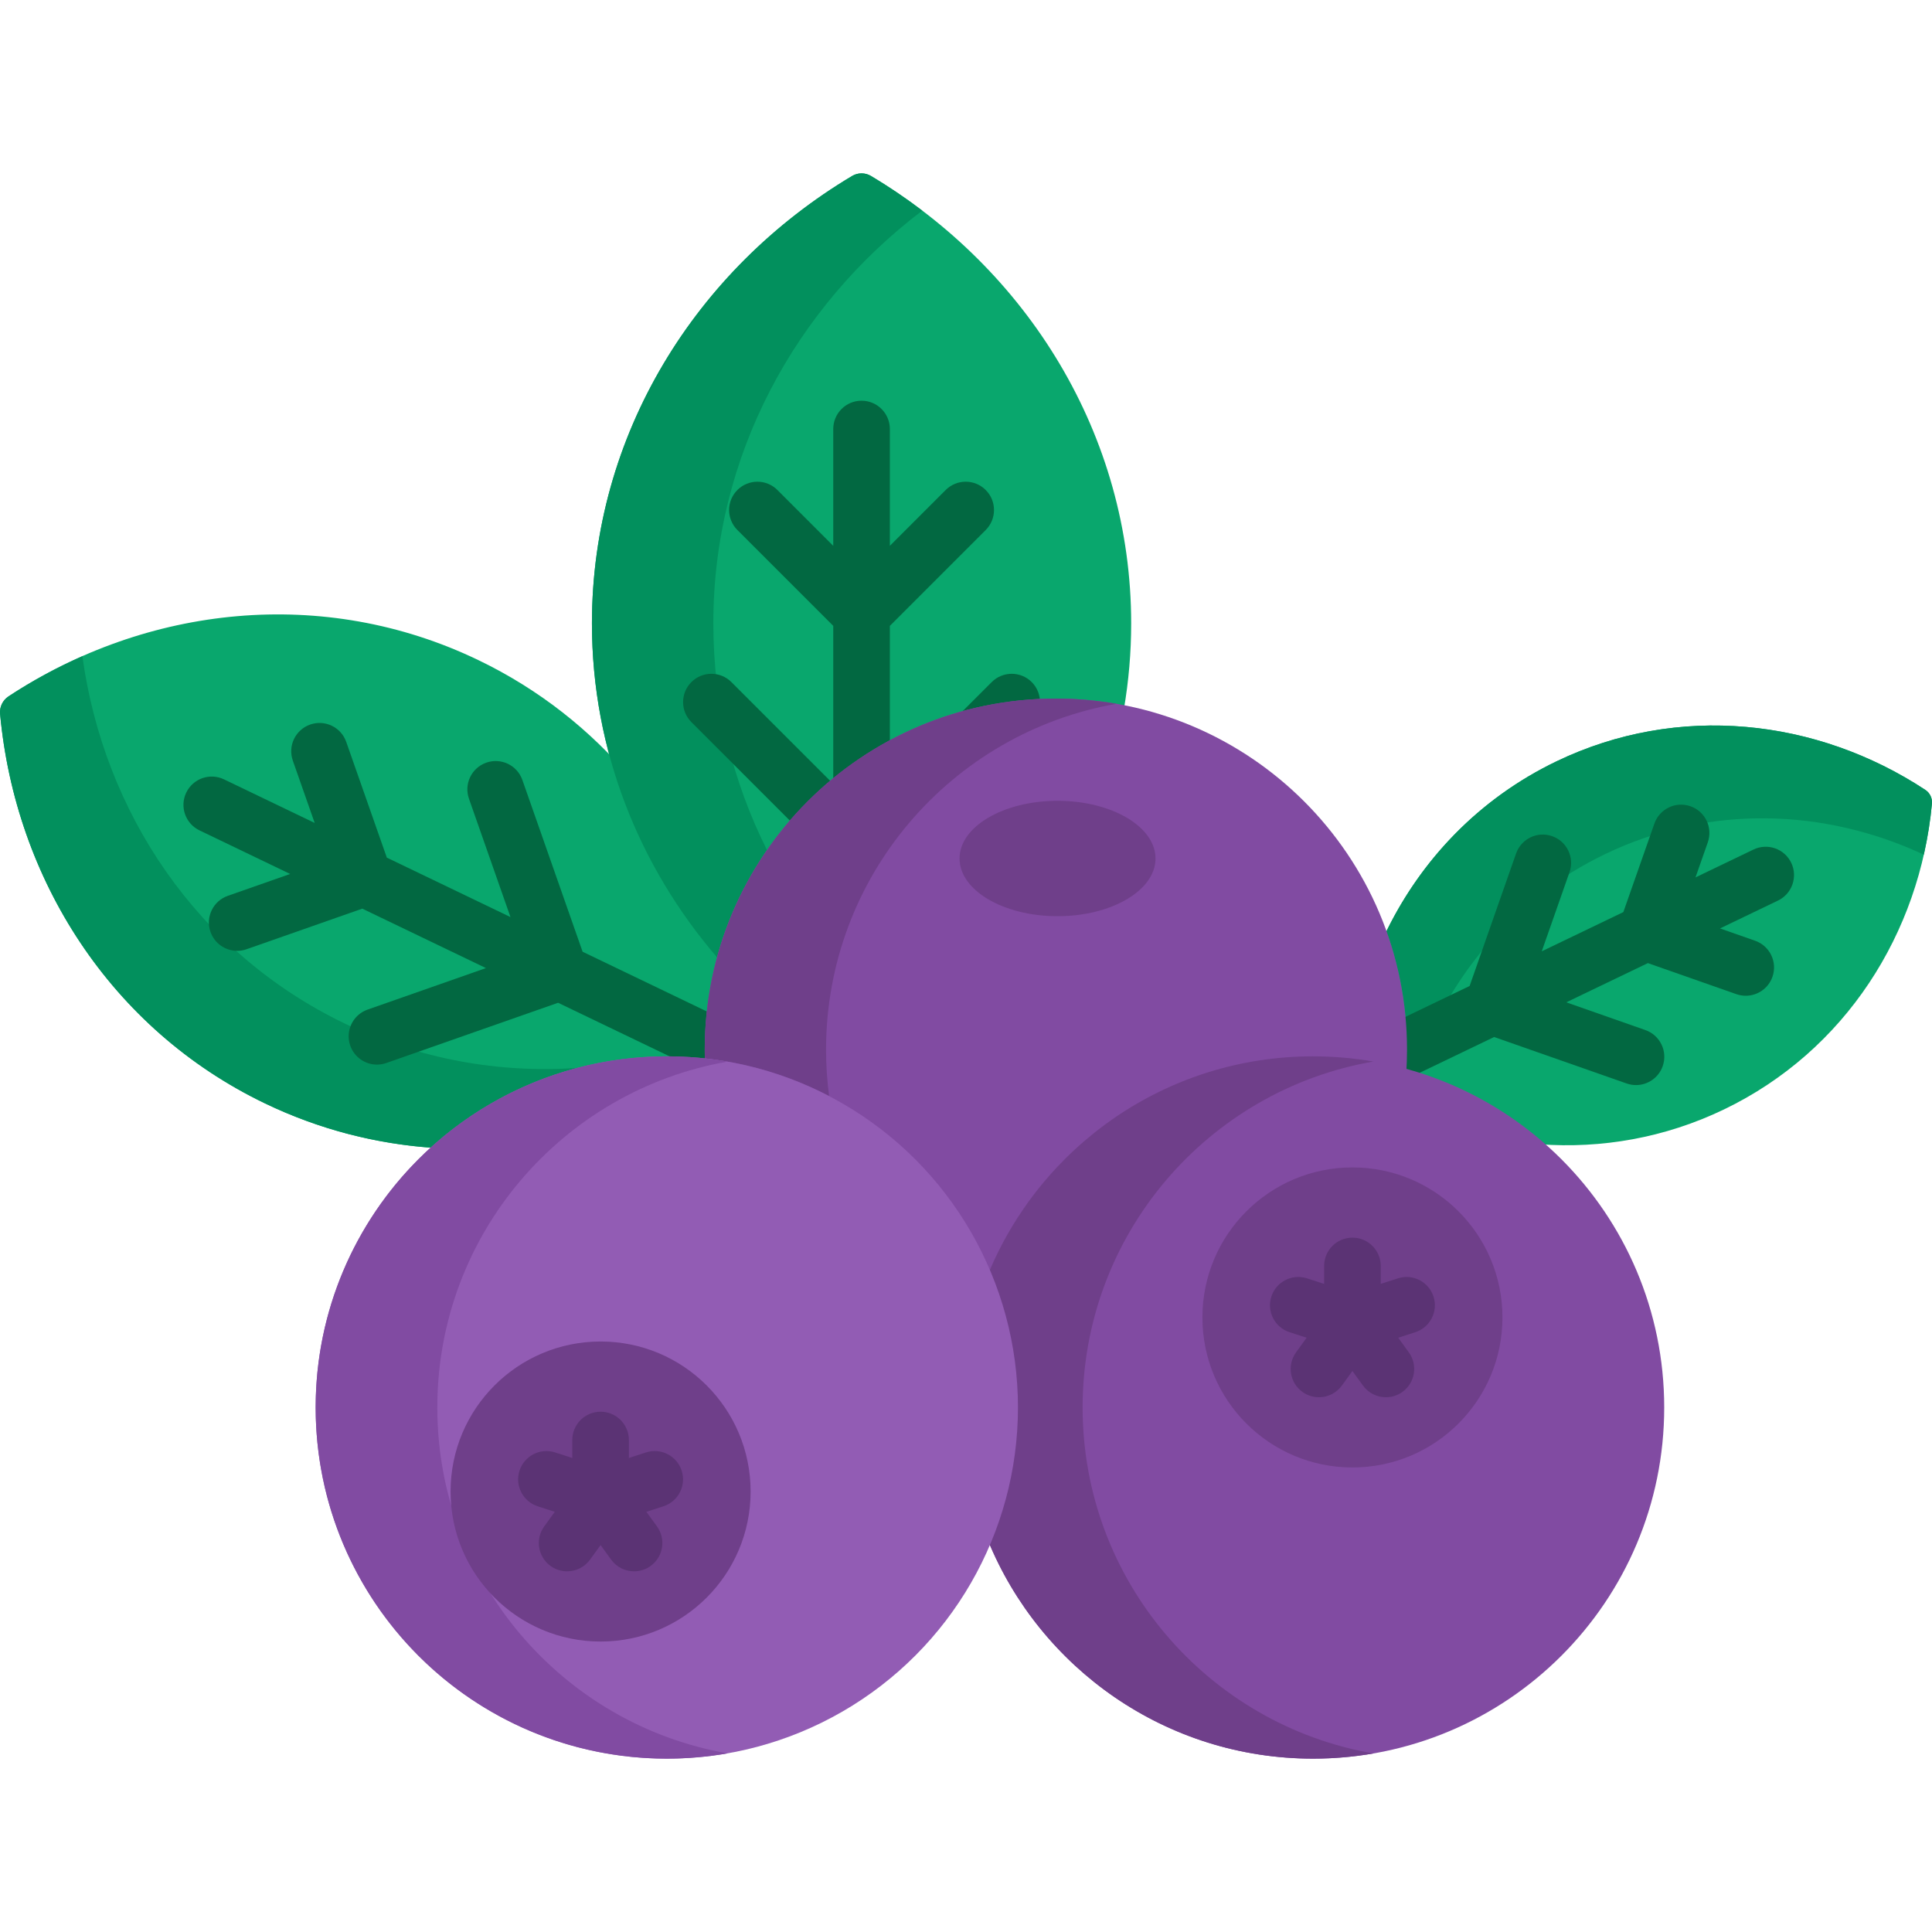 <svg id="Capa_1" enable-background="new 0 0 512 512" height="512" viewBox="0 0 512 512" width="512" xmlns="http://www.w3.org/2000/svg"><g><g><path d="m176.711 280.939c3.3 0 6.66.182 9.986.541l1.138.123-.04-1.463c-.018-.648-.036-1.296-.036-1.949 0-9.27 1.383-18.222 3.944-26.667-9.986-32.771-32.506-61.002-64.979-76.612-40.998-19.708-87.808-14.481-124.46 9.63-1.555 1.023-2.415 2.811-2.242 4.664 4.063 43.684 29.218 83.504 70.216 103.213 14.611 7.024 29.96 10.864 45.324 11.828 16.272-14.489 37.699-23.308 61.149-23.308z" fill="#09a76d"/><g><path d="m152.914 283.015c-20.677 1.419-41.791-2.27-61.558-11.773-39.154-18.822-63.843-55.99-69.525-97.346-6.763 2.984-13.316 6.532-19.567 10.645-1.555 1.023-2.415 2.811-2.242 4.664 4.063 43.684 29.218 83.504 70.216 103.213 14.152 6.803 28.996 10.611 43.877 11.72 10.888-9.903 24.136-17.255 38.799-21.123z" fill="#02905d"/></g><path d="m128.781 256.552-31.364 11c-3.909 1.371-5.966 5.65-4.595 9.559 1.083 3.088 3.98 5.02 7.077 5.02.823 0 1.661-.137 2.482-.425l45.519-15.964 31.719 15.247c2.355.075 4.725.236 7.079.49l1.138.123-.04-1.463c-.018-.648-.036-1.296-.036-1.949 0-3.271.175-6.502.509-9.686l-33.87-16.282-15.964-45.519c-1.371-3.909-5.652-5.967-9.559-4.595-3.909 1.371-5.966 5.65-4.595 9.559l11 31.365-32.767-15.751-10.758-30.671c-1.371-3.909-5.652-5.967-9.559-4.595-3.909 1.371-5.966 5.65-4.595 9.559l5.793 16.517-24.027-11.55c-3.732-1.793-8.214-.223-10.009 3.51-1.794 3.733-.223 8.214 3.51 10.009l24.026 11.55-16.517 5.793c-3.909 1.371-5.966 5.65-4.595 9.559 1.083 3.088 3.98 5.02 7.077 5.02.823 0 1.661-.137 2.482-.425l30.672-10.757z" fill="#026841"/></g><g><path d="m510.222 209.318c-28.78-18.933-65.536-23.037-97.729-7.562-20.79 9.994-36.381 26.579-45.685 46.309 3.28 9.444 5.068 19.58 5.068 30.126 0 1.529-.05 3.173-.151 5.026l-.045.805.777.214c13.413 3.692 25.454 10.296 35.535 19.001 16.402 1.207 33.169-1.673 48.855-9.213 32.193-15.475 51.945-46.743 55.135-81.045.136-1.454-.539-2.858-1.76-3.661z" fill="#09a76d"/><path d="m510.222 209.318c-28.781-18.933-65.536-23.037-97.729-7.562-20.332 9.774-35.694 25.85-45.063 45.008 3.522 9.818 5.446 20.397 5.446 31.427 0 1.706-.061 3.398-.154 5.081.816.225 1.628.459 2.435.705 8.206-24.654 25.552-45.78 50.213-57.634 27.426-13.184 58.16-12.148 84.456.151 1.003-4.432 1.731-8.944 2.156-13.514.136-1.455-.539-2.859-1.76-3.662z" fill="#02905d"/><path d="m474.694 228.65c-1.795-3.733-6.279-5.304-10.009-3.51l-15.361 7.384 3.261-9.3c1.371-3.909-.687-8.188-4.595-9.559-3.912-1.373-8.188.687-9.56 4.595l-8.226 23.454-21.623 10.395 7.35-20.958c1.371-3.909-.687-8.188-4.595-9.559-3.912-1.372-8.188.687-9.56 4.595l-12.313 35.113-17.961 8.634c.243 2.721.375 5.474.375 8.257 0 1.529-.05 3.173-.151 5.026l-.045.805.777.214c.813.224 1.613.475 2.416.72l21.088-10.137 35.113 12.314c.821.288 1.659.425 2.482.425 3.097 0 5.994-1.932 7.077-5.02 1.371-3.909-.687-8.188-4.595-9.559l-20.959-7.35 21.623-10.394 23.455 8.226c.821.288 1.659.425 2.482.425 3.097 0 5.994-1.932 7.077-5.02 1.371-3.909-.687-8.188-4.595-9.559l-9.301-3.262 15.361-7.384c3.735-1.796 5.306-6.277 3.512-10.011z" fill="#026841"/></g><g><path d="m279.818 186.133c6.168 0 12.195.615 18.027 1.777 1.266-7.388 1.928-14.97 1.928-22.699 0-49.996-27.541-93.857-68.953-118.579-1.535-.916-3.464-.916-4.999 0-41.412 24.722-68.953 68.583-68.953 118.579 0 34.016 12.759 65.184 33.951 89.425 10.434-39.387 46.378-68.503 88.999-68.503z" fill="#09a76d"/><path d="m203.264 225.28c-9.109-18.2-14.226-38.561-14.226-60.07 0-44.299 21.633-83.77 55.368-109.39-4.338-3.295-8.867-6.372-13.585-9.189-1.535-.916-3.464-.916-4.999 0-41.412 24.722-68.953 68.583-68.953 118.579 0 33.584 12.443 64.388 33.154 88.494 2.801-10.295 7.323-19.878 13.241-28.424z" fill="#02905d"/><g fill="#026841"><path d="m220.821 165.864v41.717c4.637-3.88 9.657-7.316 15-10.235v-31.482l25.403-25.403c2.929-2.929 2.929-7.678 0-10.606-2.93-2.929-7.678-2.928-10.607 0l-14.796 14.797v-30.96c0-4.142-3.358-7.5-7.5-7.5s-7.5 3.358-7.5 7.5v30.96l-14.797-14.797c-2.929-2.929-7.678-2.929-10.606 0-2.929 2.929-2.929 7.678 0 10.606z"/><path d="m253.642 189.93c7.012-2.083 14.37-3.353 21.966-3.697.044-1.976-.681-3.965-2.188-5.473-2.93-2.929-7.678-2.929-10.607 0z"/><path d="m210.053 218.195c3.267-3.794 6.84-7.317 10.676-10.537l-26.899-26.898c-2.929-2.929-7.678-2.929-10.606 0-2.929 2.929-2.929 7.678 0 10.606z"/></g></g><g><path d="m261.423 336.906.92 2.156.92-2.156c14.503-33.999 47.755-55.967 84.712-55.967 8.552 0 16.834 1.177 24.697 3.369.131-2.023.205-4.061.205-6.117 0-51.395-41.664-93.059-93.059-93.059s-93.059 41.664-93.059 93.059c0 1.106.026 2.206.065 3.303 32.814 3.6 61.432 24.547 74.599 55.412z" fill="#814ba2"/><path d="m219.724 290.461c-.529-4.016-.81-8.109-.81-12.27 0-45.912 33.25-84.054 76.982-91.671-5.223-.91-10.594-1.388-16.077-1.388-51.395 0-93.059 41.664-93.059 93.059 0 .766.011 1.53.029 2.292 11.776 1.269 22.893 4.734 32.935 9.978z" fill="#6f3f8a"/><g><ellipse cx="280.255" cy="227.512" fill="#6f3f8a" rx="25.966" ry="15.291"/></g></g><g><path d="m347.974 279.939c-38.957 0-72.316 23.941-86.184 57.91 4.493 10.836 6.98 22.707 6.98 35.149s-2.486 24.313-6.98 35.149c13.868 33.969 47.228 57.91 86.184 57.91 51.395 0 93.058-41.664 93.058-93.059.001-51.395-41.663-93.059-93.058-93.059z" fill="#814ba2"/><path d="m286.905 372.998c0-45.94 33.291-84.101 77.064-91.684-5.197-.9-10.54-1.374-15.995-1.374-38.957 0-72.316 23.941-86.184 57.91 4.493 10.836 6.98 22.707 6.98 35.149s-2.486 24.313-6.98 35.149c13.868 33.969 47.228 57.91 86.184 57.91 5.454 0 10.798-.474 15.995-1.374-43.772-7.586-77.064-45.746-77.064-91.686z" fill="#6f3f8a"/><g><g><circle cx="358.408" cy="349.136" fill="#6f3f8a" r="39.757"/></g><path d="m379.894 343.606c-1.273-3.941-5.504-6.104-9.443-4.829l-4.543 1.469v-4.759c0-4.142-3.357-7.5-7.5-7.5s-7.5 3.358-7.5 7.5v4.758l-4.542-1.469c-3.936-1.273-8.169.886-9.443 4.829-1.275 3.941.887 8.169 4.828 9.444l4.523 1.463-2.805 3.868c-2.432 3.353-1.685 8.043 1.668 10.475 1.33.964 2.871 1.429 4.397 1.429 2.321 0 4.61-1.074 6.077-3.098l2.797-3.857 2.798 3.858c1.467 2.023 3.756 3.097 6.077 3.097 1.526 0 3.067-.464 4.397-1.429 3.354-2.432 4.1-7.122 1.668-10.475l-2.805-3.868 4.522-1.462c3.942-1.274 6.103-5.503 4.829-9.444z" fill="#5b3374"/></g></g><g><g><circle cx="176.711" cy="372.998" fill="#925cb4" r="93.059"/></g><g><path d="m115.895 372.998c0-45.896 33.227-84.029 76.937-91.663-5.237-.915-10.623-1.395-16.121-1.395-51.395 0-93.059 41.664-93.059 93.059s41.664 93.059 93.059 93.059c5.499 0 10.885-.48 16.121-1.395-43.71-7.637-76.937-45.769-76.937-91.665z" fill="#814ba2"/></g><g><g><circle cx="159.163" cy="395.268" fill="#6f3f8a" r="39.757"/></g><path d="m180.649 389.738c-1.274-3.941-5.502-6.103-9.444-4.829l-4.542 1.469v-4.758c0-4.142-3.358-7.5-7.5-7.5s-7.5 3.358-7.5 7.5v4.759l-4.542-1.469c-3.94-1.274-8.169.888-9.444 4.829-1.274 3.941.887 8.169 4.829 9.444l4.522 1.462-2.805 3.867c-2.432 3.353-1.685 8.043 1.668 10.475 1.331.965 2.871 1.429 4.397 1.429 2.321 0 4.611-1.074 6.078-3.097l2.797-3.857 2.797 3.857c1.467 2.023 3.756 3.097 6.078 3.097 1.526 0 3.067-.464 4.397-1.429 3.353-2.432 4.1-7.122 1.668-10.475l-2.805-3.867 4.522-1.462c3.942-1.276 6.103-5.504 4.829-9.445z" fill="#5b3374"/></g></g></g></svg>